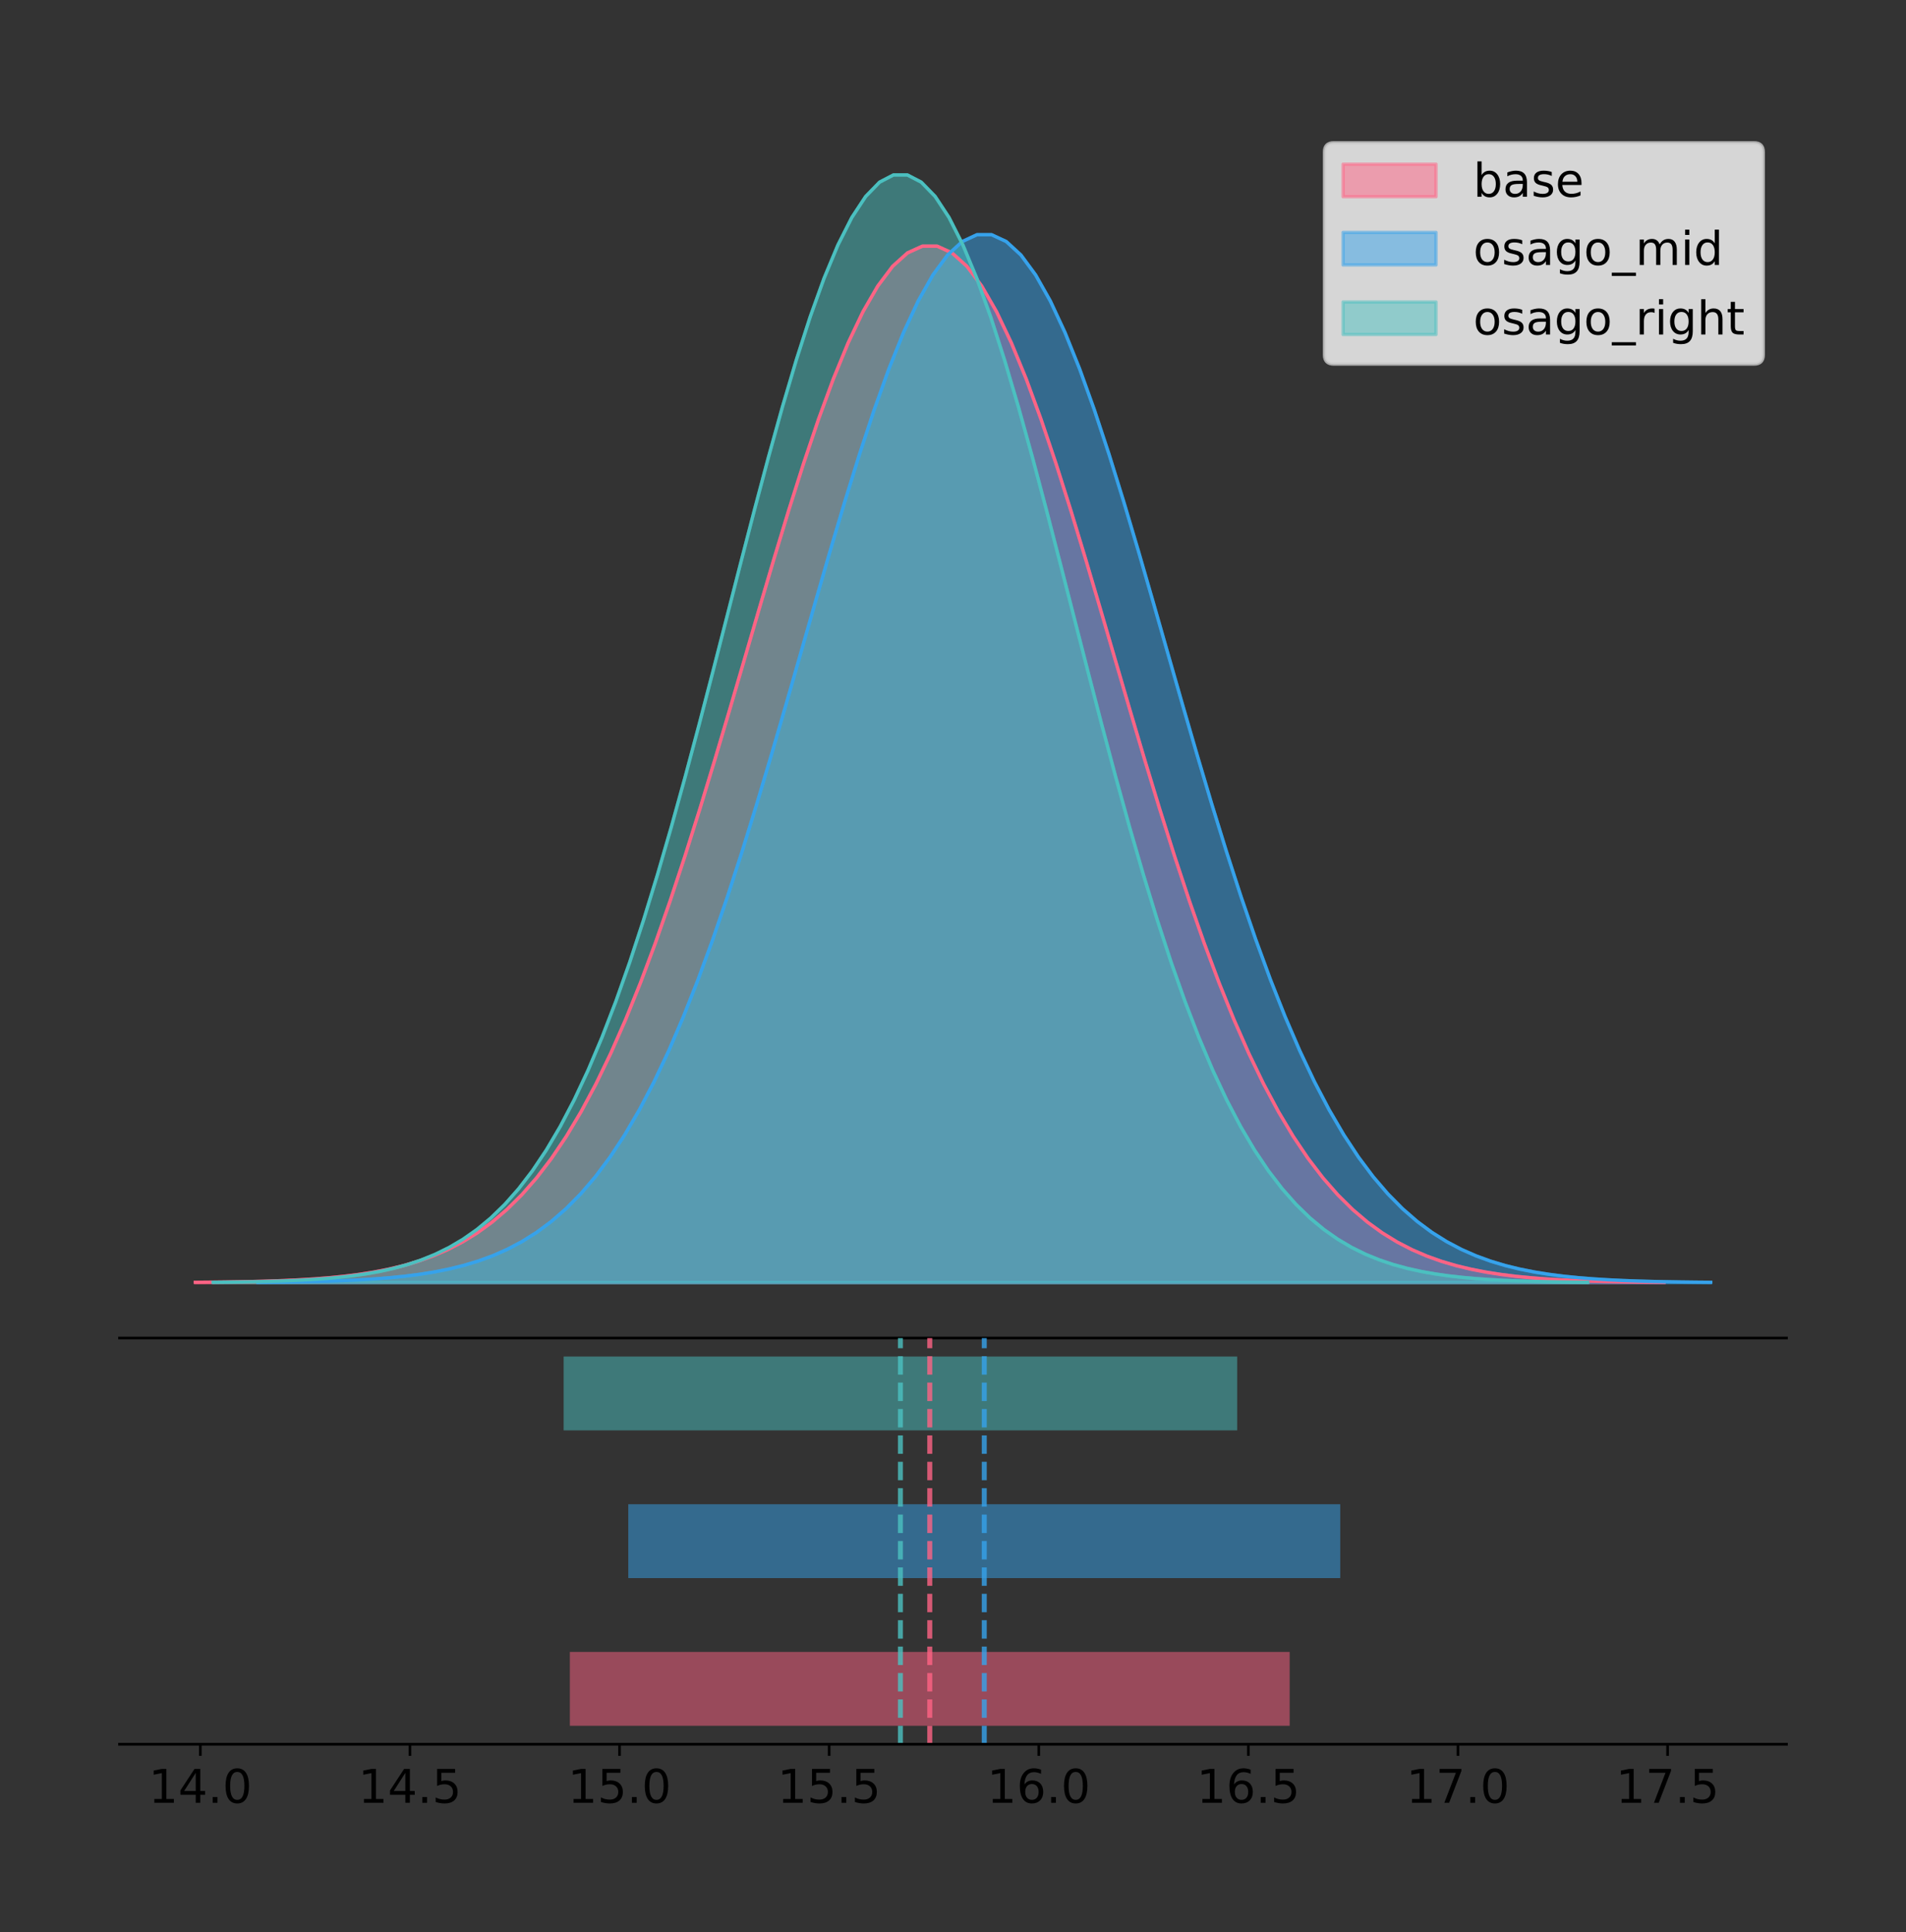 <?xml version="1.0" encoding="utf-8" standalone="no"?>
<!DOCTYPE svg PUBLIC "-//W3C//DTD SVG 1.1//EN"
  "http://www.w3.org/Graphics/SVG/1.1/DTD/svg11.dtd">
<!-- Created with matplotlib (https://matplotlib.org/) -->
<svg height="581.789pt" version="1.1" viewBox="0 0 574.2 581.789" width="574.2pt" xmlns="http://www.w3.org/2000/svg" xmlns:xlink="http://www.w3.org/1999/xlink">
 <rect x="0" y="0" width="574.2" height="581.789" fill="#333333" stroke="none"/>
 <defs>
  <style type="text/css">
*{stroke-linecap:butt;stroke-linejoin:round;}
  </style>
 </defs>
 <g id="figure_1">
  <g id="patch_1">
   <path d="M 0 581.789 
L 574.2 581.789 
L 574.2 0 
L 0 0 
z
" style="fill:none;"/>
  </g>
  <g id="axes_1">
   <g id="patch_2">
    <path d="M 36 402.93 
L 538.2 402.93 
L 538.2 36 
L 36 36 
z
" style="fill:none;"/>
   </g>
   <g id="PolyCollection_1">
    <defs>
     <path d="M 58.827 -195.538 
L 58.827 -195.643 
L 63.297 -195.682 
L 67.768 -195.735 
L 72.238 -195.806 
L 76.708 -195.9 
L 81.178 -196.024 
L 85.648 -196.186 
L 90.118 -196.396 
L 94.588 -196.667 
L 99.059 -197.013 
L 103.529 -197.454 
L 107.999 -198.009 
L 112.469 -198.705 
L 116.939 -199.571 
L 121.409 -200.64 
L 125.879 -201.949 
L 130.35 -203.543 
L 134.82 -205.468 
L 139.29 -207.776 
L 143.76 -210.522 
L 148.23 -213.765 
L 152.7 -217.564 
L 157.171 -221.983 
L 161.641 -227.082 
L 166.111 -232.919 
L 170.581 -239.548 
L 175.051 -247.015 
L 179.521 -255.357 
L 183.991 -264.599 
L 188.462 -274.749 
L 192.932 -285.8 
L 197.402 -297.723 
L 201.872 -310.468 
L 206.342 -323.961 
L 210.812 -338.105 
L 215.282 -352.776 
L 219.753 -367.828 
L 224.223 -383.092 
L 228.693 -398.38 
L 233.163 -413.486 
L 237.633 -428.193 
L 242.103 -442.276 
L 246.574 -455.508 
L 251.044 -467.667 
L 255.514 -478.54 
L 259.984 -487.933 
L 264.454 -495.671 
L 268.924 -501.608 
L 273.394 -505.631 
L 277.865 -507.663 
L 282.335 -507.663 
L 286.805 -505.631 
L 291.275 -501.608 
L 295.745 -495.671 
L 300.215 -487.933 
L 304.685 -478.54 
L 309.156 -467.667 
L 313.626 -455.508 
L 318.096 -442.276 
L 322.566 -428.193 
L 327.036 -413.486 
L 331.506 -398.38 
L 335.976 -383.092 
L 340.447 -367.828 
L 344.917 -352.776 
L 349.387 -338.105 
L 353.857 -323.961 
L 358.327 -310.468 
L 362.797 -297.723 
L 367.268 -285.8 
L 371.738 -274.749 
L 376.208 -264.599 
L 380.678 -255.357 
L 385.148 -247.015 
L 389.618 -239.548 
L 394.088 -232.919 
L 398.559 -227.082 
L 403.029 -221.983 
L 407.499 -217.564 
L 411.969 -213.765 
L 416.439 -210.522 
L 420.909 -207.776 
L 425.379 -205.468 
L 429.85 -203.543 
L 434.32 -201.949 
L 438.79 -200.64 
L 443.26 -199.571 
L 447.73 -198.705 
L 452.2 -198.009 
L 456.67 -197.454 
L 461.141 -197.013 
L 465.611 -196.667 
L 470.081 -196.396 
L 474.551 -196.186 
L 479.021 -196.024 
L 483.491 -195.9 
L 487.962 -195.806 
L 492.432 -195.735 
L 496.902 -195.682 
L 501.372 -195.643 
L 501.372 -195.538 
L 501.372 -195.538 
L 496.902 -195.538 
L 492.432 -195.538 
L 487.962 -195.538 
L 483.491 -195.538 
L 479.021 -195.538 
L 474.551 -195.538 
L 470.081 -195.538 
L 465.611 -195.538 
L 461.141 -195.538 
L 456.67 -195.538 
L 452.2 -195.538 
L 447.73 -195.538 
L 443.26 -195.538 
L 438.79 -195.538 
L 434.32 -195.538 
L 429.85 -195.538 
L 425.379 -195.538 
L 420.909 -195.538 
L 416.439 -195.538 
L 411.969 -195.538 
L 407.499 -195.538 
L 403.029 -195.538 
L 398.559 -195.538 
L 394.088 -195.538 
L 389.618 -195.538 
L 385.148 -195.538 
L 380.678 -195.538 
L 376.208 -195.538 
L 371.738 -195.538 
L 367.268 -195.538 
L 362.797 -195.538 
L 358.327 -195.538 
L 353.857 -195.538 
L 349.387 -195.538 
L 344.917 -195.538 
L 340.447 -195.538 
L 335.976 -195.538 
L 331.506 -195.538 
L 327.036 -195.538 
L 322.566 -195.538 
L 318.096 -195.538 
L 313.626 -195.538 
L 309.156 -195.538 
L 304.685 -195.538 
L 300.215 -195.538 
L 295.745 -195.538 
L 291.275 -195.538 
L 286.805 -195.538 
L 282.335 -195.538 
L 277.865 -195.538 
L 273.394 -195.538 
L 268.924 -195.538 
L 264.454 -195.538 
L 259.984 -195.538 
L 255.514 -195.538 
L 251.044 -195.538 
L 246.574 -195.538 
L 242.103 -195.538 
L 237.633 -195.538 
L 233.163 -195.538 
L 228.693 -195.538 
L 224.223 -195.538 
L 219.753 -195.538 
L 215.282 -195.538 
L 210.812 -195.538 
L 206.342 -195.538 
L 201.872 -195.538 
L 197.402 -195.538 
L 192.932 -195.538 
L 188.462 -195.538 
L 183.991 -195.538 
L 179.521 -195.538 
L 175.051 -195.538 
L 170.581 -195.538 
L 166.111 -195.538 
L 161.641 -195.538 
L 157.171 -195.538 
L 152.7 -195.538 
L 148.23 -195.538 
L 143.76 -195.538 
L 139.29 -195.538 
L 134.82 -195.538 
L 130.35 -195.538 
L 125.879 -195.538 
L 121.409 -195.538 
L 116.939 -195.538 
L 112.469 -195.538 
L 107.999 -195.538 
L 103.529 -195.538 
L 99.059 -195.538 
L 94.588 -195.538 
L 90.118 -195.538 
L 85.648 -195.538 
L 81.178 -195.538 
L 76.708 -195.538 
L 72.238 -195.538 
L 67.768 -195.538 
L 63.297 -195.538 
L 58.827 -195.538 
z
" id="mcc9eb3bd66" style="stroke:#ff6384;stroke-opacity:0.5;"/>
    </defs>
    <g clip-path="url(#pfd0a2df5ee)">
     <use style="fill:#ff6384;fill-opacity:0.5;stroke:#ff6384;stroke-opacity:0.5;" x="0" xlink:href="#mcc9eb3bd66" y="581.789"/>
    </g>
   </g>
   <g id="PolyCollection_2">
    <defs>
     <path d="M 77.663 -195.538 
L 77.663 -195.644 
L 82.084 -195.684 
L 86.506 -195.738 
L 90.927 -195.809 
L 95.348 -195.904 
L 99.77 -196.03 
L 104.191 -196.193 
L 108.612 -196.406 
L 113.033 -196.679 
L 117.455 -197.03 
L 121.876 -197.475 
L 126.297 -198.037 
L 130.719 -198.74 
L 135.14 -199.615 
L 139.561 -200.696 
L 143.983 -202.02 
L 148.404 -203.632 
L 152.825 -205.578 
L 157.247 -207.911 
L 161.668 -210.687 
L 166.089 -213.966 
L 170.51 -217.808 
L 174.932 -222.276 
L 179.353 -227.431 
L 183.774 -233.332 
L 188.196 -240.034 
L 192.617 -247.584 
L 197.038 -256.018 
L 201.46 -265.362 
L 205.881 -275.624 
L 210.302 -286.797 
L 214.724 -298.852 
L 219.145 -311.737 
L 223.566 -325.38 
L 227.988 -339.68 
L 232.409 -354.513 
L 236.83 -369.731 
L 241.251 -385.164 
L 245.673 -400.621 
L 250.094 -415.893 
L 254.515 -430.763 
L 258.937 -445.001 
L 263.358 -458.379 
L 267.779 -470.673 
L 272.201 -481.666 
L 276.622 -491.162 
L 281.043 -498.986 
L 285.465 -504.989 
L 289.886 -509.057 
L 294.307 -511.111 
L 298.728 -511.111 
L 303.15 -509.057 
L 307.571 -504.989 
L 311.992 -498.986 
L 316.414 -491.162 
L 320.835 -481.666 
L 325.256 -470.673 
L 329.678 -458.379 
L 334.099 -445.001 
L 338.52 -430.763 
L 342.942 -415.893 
L 347.363 -400.621 
L 351.784 -385.164 
L 356.206 -369.731 
L 360.627 -354.513 
L 365.048 -339.68 
L 369.469 -325.38 
L 373.891 -311.737 
L 378.312 -298.852 
L 382.733 -286.797 
L 387.155 -275.624 
L 391.576 -265.362 
L 395.997 -256.018 
L 400.419 -247.584 
L 404.84 -240.034 
L 409.261 -233.332 
L 413.683 -227.431 
L 418.104 -222.276 
L 422.525 -217.808 
L 426.947 -213.966 
L 431.368 -210.687 
L 435.789 -207.911 
L 440.21 -205.578 
L 444.632 -203.632 
L 449.053 -202.02 
L 453.474 -200.696 
L 457.896 -199.615 
L 462.317 -198.74 
L 466.738 -198.037 
L 471.16 -197.475 
L 475.581 -197.03 
L 480.002 -196.679 
L 484.424 -196.406 
L 488.845 -196.193 
L 493.266 -196.03 
L 497.687 -195.904 
L 502.109 -195.809 
L 506.53 -195.738 
L 510.951 -195.684 
L 515.373 -195.644 
L 515.373 -195.538 
L 515.373 -195.538 
L 510.951 -195.538 
L 506.53 -195.538 
L 502.109 -195.538 
L 497.687 -195.538 
L 493.266 -195.538 
L 488.845 -195.538 
L 484.424 -195.538 
L 480.002 -195.538 
L 475.581 -195.538 
L 471.16 -195.538 
L 466.738 -195.538 
L 462.317 -195.538 
L 457.896 -195.538 
L 453.474 -195.538 
L 449.053 -195.538 
L 444.632 -195.538 
L 440.21 -195.538 
L 435.789 -195.538 
L 431.368 -195.538 
L 426.947 -195.538 
L 422.525 -195.538 
L 418.104 -195.538 
L 413.683 -195.538 
L 409.261 -195.538 
L 404.84 -195.538 
L 400.419 -195.538 
L 395.997 -195.538 
L 391.576 -195.538 
L 387.155 -195.538 
L 382.733 -195.538 
L 378.312 -195.538 
L 373.891 -195.538 
L 369.469 -195.538 
L 365.048 -195.538 
L 360.627 -195.538 
L 356.206 -195.538 
L 351.784 -195.538 
L 347.363 -195.538 
L 342.942 -195.538 
L 338.52 -195.538 
L 334.099 -195.538 
L 329.678 -195.538 
L 325.256 -195.538 
L 320.835 -195.538 
L 316.414 -195.538 
L 311.992 -195.538 
L 307.571 -195.538 
L 303.15 -195.538 
L 298.728 -195.538 
L 294.307 -195.538 
L 289.886 -195.538 
L 285.465 -195.538 
L 281.043 -195.538 
L 276.622 -195.538 
L 272.201 -195.538 
L 267.779 -195.538 
L 263.358 -195.538 
L 258.937 -195.538 
L 254.515 -195.538 
L 250.094 -195.538 
L 245.673 -195.538 
L 241.251 -195.538 
L 236.83 -195.538 
L 232.409 -195.538 
L 227.988 -195.538 
L 223.566 -195.538 
L 219.145 -195.538 
L 214.724 -195.538 
L 210.302 -195.538 
L 205.881 -195.538 
L 201.46 -195.538 
L 197.038 -195.538 
L 192.617 -195.538 
L 188.196 -195.538 
L 183.774 -195.538 
L 179.353 -195.538 
L 174.932 -195.538 
L 170.51 -195.538 
L 166.089 -195.538 
L 161.668 -195.538 
L 157.247 -195.538 
L 152.825 -195.538 
L 148.404 -195.538 
L 143.983 -195.538 
L 139.561 -195.538 
L 135.14 -195.538 
L 130.719 -195.538 
L 126.297 -195.538 
L 121.876 -195.538 
L 117.455 -195.538 
L 113.033 -195.538 
L 108.612 -195.538 
L 104.191 -195.538 
L 99.77 -195.538 
L 95.348 -195.538 
L 90.927 -195.538 
L 86.506 -195.538 
L 82.084 -195.538 
L 77.663 -195.538 
z
" id="m06dfff434a" style="stroke:#36a2eb;stroke-opacity:0.5;"/>
    </defs>
    <g clip-path="url(#pfd0a2df5ee)">
     <use style="fill:#36a2eb;fill-opacity:0.5;stroke:#36a2eb;stroke-opacity:0.5;" x="0" xlink:href="#m06dfff434a" y="581.789"/>
    </g>
   </g>
   <g id="PolyCollection_3">
    <defs>
     <path d="M 64.214 -195.538 
L 64.214 -195.65 
L 68.397 -195.692 
L 72.579 -195.749 
L 76.762 -195.825 
L 80.945 -195.925 
L 85.128 -196.058 
L 89.31 -196.23 
L 93.493 -196.455 
L 97.676 -196.744 
L 101.858 -197.115 
L 106.041 -197.585 
L 110.224 -198.179 
L 114.407 -198.923 
L 118.589 -199.848 
L 122.772 -200.99 
L 126.955 -202.39 
L 131.138 -204.093 
L 135.32 -206.151 
L 139.503 -208.617 
L 143.686 -211.552 
L 147.868 -215.017 
L 152.051 -219.078 
L 156.234 -223.801 
L 160.417 -229.25 
L 164.599 -235.488 
L 168.782 -242.572 
L 172.965 -250.552 
L 177.148 -259.468 
L 181.33 -269.344 
L 185.513 -280.192 
L 189.696 -292.002 
L 193.879 -304.744 
L 198.061 -318.365 
L 202.244 -332.786 
L 206.427 -347.901 
L 210.609 -363.58 
L 214.792 -379.667 
L 218.975 -395.98 
L 223.158 -412.318 
L 227.34 -428.462 
L 231.523 -444.18 
L 235.706 -459.23 
L 239.889 -473.372 
L 244.071 -486.366 
L 248.254 -497.987 
L 252.437 -508.025 
L 256.619 -516.294 
L 260.802 -522.64 
L 264.985 -526.94 
L 269.168 -529.111 
L 273.35 -529.111 
L 277.533 -526.94 
L 281.716 -522.64 
L 285.899 -516.294 
L 290.081 -508.025 
L 294.264 -497.987 
L 298.447 -486.366 
L 302.63 -473.372 
L 306.812 -459.23 
L 310.995 -444.18 
L 315.178 -428.462 
L 319.36 -412.318 
L 323.543 -395.98 
L 327.726 -379.667 
L 331.909 -363.58 
L 336.091 -347.901 
L 340.274 -332.786 
L 344.457 -318.365 
L 348.64 -304.744 
L 352.822 -292.002 
L 357.005 -280.192 
L 361.188 -269.344 
L 365.37 -259.468 
L 369.553 -250.552 
L 373.736 -242.572 
L 377.919 -235.488 
L 382.101 -229.25 
L 386.284 -223.801 
L 390.467 -219.078 
L 394.65 -215.017 
L 398.832 -211.552 
L 403.015 -208.617 
L 407.198 -206.151 
L 411.381 -204.093 
L 415.563 -202.39 
L 419.746 -200.99 
L 423.929 -199.848 
L 428.111 -198.923 
L 432.294 -198.179 
L 436.477 -197.585 
L 440.66 -197.115 
L 444.842 -196.744 
L 449.025 -196.455 
L 453.208 -196.23 
L 457.391 -196.058 
L 461.573 -195.925 
L 465.756 -195.825 
L 469.939 -195.749 
L 474.122 -195.692 
L 478.304 -195.65 
L 478.304 -195.538 
L 478.304 -195.538 
L 474.122 -195.538 
L 469.939 -195.538 
L 465.756 -195.538 
L 461.573 -195.538 
L 457.391 -195.538 
L 453.208 -195.538 
L 449.025 -195.538 
L 444.842 -195.538 
L 440.66 -195.538 
L 436.477 -195.538 
L 432.294 -195.538 
L 428.111 -195.538 
L 423.929 -195.538 
L 419.746 -195.538 
L 415.563 -195.538 
L 411.381 -195.538 
L 407.198 -195.538 
L 403.015 -195.538 
L 398.832 -195.538 
L 394.65 -195.538 
L 390.467 -195.538 
L 386.284 -195.538 
L 382.101 -195.538 
L 377.919 -195.538 
L 373.736 -195.538 
L 369.553 -195.538 
L 365.37 -195.538 
L 361.188 -195.538 
L 357.005 -195.538 
L 352.822 -195.538 
L 348.64 -195.538 
L 344.457 -195.538 
L 340.274 -195.538 
L 336.091 -195.538 
L 331.909 -195.538 
L 327.726 -195.538 
L 323.543 -195.538 
L 319.36 -195.538 
L 315.178 -195.538 
L 310.995 -195.538 
L 306.812 -195.538 
L 302.63 -195.538 
L 298.447 -195.538 
L 294.264 -195.538 
L 290.081 -195.538 
L 285.899 -195.538 
L 281.716 -195.538 
L 277.533 -195.538 
L 273.35 -195.538 
L 269.168 -195.538 
L 264.985 -195.538 
L 260.802 -195.538 
L 256.619 -195.538 
L 252.437 -195.538 
L 248.254 -195.538 
L 244.071 -195.538 
L 239.889 -195.538 
L 235.706 -195.538 
L 231.523 -195.538 
L 227.34 -195.538 
L 223.158 -195.538 
L 218.975 -195.538 
L 214.792 -195.538 
L 210.609 -195.538 
L 206.427 -195.538 
L 202.244 -195.538 
L 198.061 -195.538 
L 193.879 -195.538 
L 189.696 -195.538 
L 185.513 -195.538 
L 181.33 -195.538 
L 177.148 -195.538 
L 172.965 -195.538 
L 168.782 -195.538 
L 164.599 -195.538 
L 160.417 -195.538 
L 156.234 -195.538 
L 152.051 -195.538 
L 147.868 -195.538 
L 143.686 -195.538 
L 139.503 -195.538 
L 135.32 -195.538 
L 131.138 -195.538 
L 126.955 -195.538 
L 122.772 -195.538 
L 118.589 -195.538 
L 114.407 -195.538 
L 110.224 -195.538 
L 106.041 -195.538 
L 101.858 -195.538 
L 97.676 -195.538 
L 93.493 -195.538 
L 89.31 -195.538 
L 85.128 -195.538 
L 80.945 -195.538 
L 76.762 -195.538 
L 72.579 -195.538 
L 68.397 -195.538 
L 64.214 -195.538 
z
" id="m4a8148c8c5" style="stroke:#4bc0c0;stroke-opacity:0.5;"/>
    </defs>
    <g clip-path="url(#pfd0a2df5ee)">
     <use style="fill:#4bc0c0;fill-opacity:0.5;stroke:#4bc0c0;stroke-opacity:0.5;" x="0" xlink:href="#m4a8148c8c5" y="581.789"/>
    </g>
   </g>
   <g id="line2d_1">
    <path clip-path="url(#pfd0a2df5ee)" d="M 58.827 386.147 
L 63.297 386.107 
L 67.768 386.054 
L 72.238 385.983 
L 76.708 385.889 
L 81.178 385.765 
L 85.648 385.603 
L 90.118 385.393 
L 94.588 385.123 
L 99.059 384.776 
L 103.529 384.336 
L 107.999 383.78 
L 112.469 383.084 
L 116.939 382.219 
L 121.409 381.15 
L 125.879 379.84 
L 130.35 378.246 
L 134.82 376.321 
L 139.29 374.013 
L 143.76 371.267 
L 148.23 368.025 
L 152.7 364.225 
L 157.171 359.806 
L 161.641 354.707 
L 166.111 348.87 
L 170.581 342.241 
L 175.051 334.774 
L 179.521 326.432 
L 183.991 317.191 
L 188.462 307.04 
L 192.932 295.99 
L 197.402 284.067 
L 201.872 271.322 
L 206.342 257.828 
L 210.812 243.685 
L 215.282 229.014 
L 219.753 213.961 
L 224.223 198.697 
L 228.693 183.409 
L 233.163 168.303 
L 237.633 153.596 
L 242.103 139.514 
L 246.574 126.282 
L 251.044 114.123 
L 255.514 103.249 
L 259.984 93.857 
L 264.454 86.119 
L 268.924 80.181 
L 273.394 76.158 
L 277.865 74.126 
L 282.335 74.126 
L 286.805 76.158 
L 291.275 80.181 
L 295.745 86.119 
L 300.215 93.857 
L 304.685 103.249 
L 309.156 114.123 
L 313.626 126.282 
L 318.096 139.514 
L 322.566 153.596 
L 327.036 168.303 
L 331.506 183.409 
L 335.976 198.697 
L 340.447 213.961 
L 344.917 229.014 
L 349.387 243.685 
L 353.857 257.828 
L 358.327 271.322 
L 362.797 284.067 
L 367.268 295.99 
L 371.738 307.04 
L 376.208 317.191 
L 380.678 326.432 
L 385.148 334.774 
L 389.618 342.241 
L 394.088 348.87 
L 398.559 354.707 
L 403.029 359.806 
L 407.499 364.225 
L 411.969 368.025 
L 416.439 371.267 
L 420.909 374.013 
L 425.379 376.321 
L 429.85 378.246 
L 434.32 379.84 
L 438.79 381.15 
L 443.26 382.219 
L 447.73 383.084 
L 452.2 383.78 
L 456.67 384.336 
L 461.141 384.776 
L 465.611 385.123 
L 470.081 385.393 
L 474.551 385.603 
L 479.021 385.765 
L 483.491 385.889 
L 487.962 385.983 
L 492.432 386.054 
L 496.902 386.107 
L 501.372 386.147 
" style="fill:none;stroke:#ff6384;stroke-linecap:square;"/>
   </g>
   <g id="line2d_2">
    <path clip-path="url(#pfd0a2df5ee)" d="M 77.663 386.145 
L 82.084 386.105 
L 86.506 386.052 
L 90.927 385.98 
L 95.348 385.885 
L 99.77 385.76 
L 104.191 385.596 
L 108.612 385.384 
L 113.033 385.11 
L 117.455 384.76 
L 121.876 384.315 
L 126.297 383.753 
L 130.719 383.049 
L 135.14 382.174 
L 139.561 381.093 
L 143.983 379.769 
L 148.404 378.158 
L 152.825 376.211 
L 157.247 373.878 
L 161.668 371.102 
L 166.089 367.824 
L 170.51 363.982 
L 174.932 359.514 
L 179.353 354.359 
L 183.774 348.457 
L 188.196 341.755 
L 192.617 334.206 
L 197.038 325.771 
L 201.46 316.428 
L 205.881 306.165 
L 210.302 294.993 
L 214.724 282.938 
L 219.145 270.052 
L 223.566 256.41 
L 227.988 242.11 
L 232.409 227.277 
L 236.83 212.058 
L 241.251 196.625 
L 245.673 181.169 
L 250.094 165.896 
L 254.515 151.027 
L 258.937 136.788 
L 263.358 123.41 
L 267.779 111.117 
L 272.201 100.123 
L 276.622 90.627 
L 281.043 82.804 
L 285.465 76.801 
L 289.886 72.733 
L 294.307 70.679 
L 298.728 70.679 
L 303.15 72.733 
L 307.571 76.801 
L 311.992 82.804 
L 316.414 90.627 
L 320.835 100.123 
L 325.256 111.117 
L 329.678 123.41 
L 334.099 136.788 
L 338.52 151.027 
L 342.942 165.896 
L 347.363 181.169 
L 351.784 196.625 
L 356.206 212.058 
L 360.627 227.277 
L 365.048 242.11 
L 369.469 256.41 
L 373.891 270.052 
L 378.312 282.938 
L 382.733 294.993 
L 387.155 306.165 
L 391.576 316.428 
L 395.997 325.771 
L 400.419 334.206 
L 404.84 341.755 
L 409.261 348.457 
L 413.683 354.359 
L 418.104 359.514 
L 422.525 363.982 
L 426.947 367.824 
L 431.368 371.102 
L 435.789 373.878 
L 440.21 376.211 
L 444.632 378.158 
L 449.053 379.769 
L 453.474 381.093 
L 457.896 382.174 
L 462.317 383.049 
L 466.738 383.753 
L 471.16 384.315 
L 475.581 384.76 
L 480.002 385.11 
L 484.424 385.384 
L 488.845 385.596 
L 493.266 385.76 
L 497.687 385.885 
L 502.109 385.98 
L 506.53 386.052 
L 510.951 386.105 
L 515.373 386.145 
" style="fill:none;stroke:#36a2eb;stroke-linecap:square;"/>
   </g>
   <g id="line2d_3">
    <path clip-path="url(#pfd0a2df5ee)" d="M 64.214 386.139 
L 68.397 386.097 
L 72.579 386.04 
L 76.762 385.965 
L 80.945 385.864 
L 85.128 385.732 
L 89.31 385.559 
L 93.493 385.334 
L 97.676 385.045 
L 101.858 384.675 
L 106.041 384.204 
L 110.224 383.61 
L 114.407 382.867 
L 118.589 381.941 
L 122.772 380.799 
L 126.955 379.399 
L 131.138 377.696 
L 135.32 375.639 
L 139.503 373.172 
L 143.686 370.238 
L 147.868 366.772 
L 152.051 362.711 
L 156.234 357.989 
L 160.417 352.539 
L 164.599 346.301 
L 168.782 339.217 
L 172.965 331.237 
L 177.148 322.322 
L 181.33 312.445 
L 185.513 301.597 
L 189.696 289.787 
L 193.879 277.045 
L 198.061 263.424 
L 202.244 249.004 
L 206.427 233.888 
L 210.609 218.209 
L 214.792 202.123 
L 218.975 185.809 
L 223.158 169.471 
L 227.34 153.327 
L 231.523 137.61 
L 235.706 122.559 
L 239.889 108.418 
L 244.071 95.423 
L 248.254 83.803 
L 252.437 73.765 
L 256.619 65.495 
L 260.802 59.15 
L 264.985 54.85 
L 269.168 52.679 
L 273.35 52.679 
L 277.533 54.85 
L 281.716 59.15 
L 285.899 65.495 
L 290.081 73.765 
L 294.264 83.803 
L 298.447 95.423 
L 302.63 108.418 
L 306.812 122.559 
L 310.995 137.61 
L 315.178 153.327 
L 319.36 169.471 
L 323.543 185.809 
L 327.726 202.123 
L 331.909 218.209 
L 336.091 233.888 
L 340.274 249.004 
L 344.457 263.424 
L 348.64 277.045 
L 352.822 289.787 
L 357.005 301.597 
L 361.188 312.445 
L 365.37 322.322 
L 369.553 331.237 
L 373.736 339.217 
L 377.919 346.301 
L 382.101 352.539 
L 386.284 357.989 
L 390.467 362.711 
L 394.65 366.772 
L 398.832 370.238 
L 403.015 373.172 
L 407.198 375.639 
L 411.381 377.696 
L 415.563 379.399 
L 419.746 380.799 
L 423.929 381.941 
L 428.111 382.867 
L 432.294 383.61 
L 436.477 384.204 
L 440.66 384.675 
L 444.842 385.045 
L 449.025 385.334 
L 453.208 385.559 
L 457.391 385.732 
L 461.573 385.864 
L 465.756 385.965 
L 469.939 386.04 
L 474.122 386.097 
L 478.304 386.139 
" style="fill:none;stroke:#4bc0c0;stroke-linecap:square;"/>
   </g>
   <g id="patch_3">
    <path d="M 36 402.93 
L 538.2 402.93 
" style="fill:none;stroke:#000000;stroke-linecap:square;stroke-linejoin:miter;stroke-width:0.8;"/>
   </g>
   <g id="legend_1">
    <g id="patch_4">
     <path d="M 401.814 109.627 
L 528.4 109.627 
Q 531.2 109.627 531.2 106.827 
L 531.2 45.8 
Q 531.2 43 528.4 43 
L 401.814 43 
Q 399.014 43 399.014 45.8 
L 399.014 106.827 
Q 399.014 109.627 401.814 109.627 
z
" style="fill:#ffffff;opacity:0.8;stroke:#cccccc;stroke-linejoin:miter;"/>
    </g>
    <g id="patch_5">
     <path d="M 404.614 59.238 
L 432.614 59.238 
L 432.614 49.438 
L 404.614 49.438 
z
" style="fill:#ff6384;opacity:0.5;stroke:#ff6384;stroke-linejoin:miter;"/>
    </g>
    <g id="text_1">
     <!-- base -->
     <defs>
      <path d="M 48.688 27.297 
Q 48.688 37.203 44.609 42.844 
Q 40.531 48.484 33.406 48.484 
Q 26.266 48.484 22.188 42.844 
Q 18.109 37.203 18.109 27.297 
Q 18.109 17.391 22.188 11.75 
Q 26.266 6.109 33.406 6.109 
Q 40.531 6.109 44.609 11.75 
Q 48.688 17.391 48.688 27.297 
z
M 18.109 46.391 
Q 20.953 51.266 25.266 53.625 
Q 29.594 56 35.594 56 
Q 45.562 56 51.781 48.094 
Q 58.016 40.188 58.016 27.297 
Q 58.016 14.406 51.781 6.484 
Q 45.562 -1.422 35.594 -1.422 
Q 29.594 -1.422 25.266 0.953 
Q 20.953 3.328 18.109 8.203 
L 18.109 0 
L 9.078 0 
L 9.078 75.984 
L 18.109 75.984 
z
" id="DejaVuSans-98"/>
      <path d="M 34.281 27.484 
Q 23.391 27.484 19.188 25 
Q 14.984 22.516 14.984 16.5 
Q 14.984 11.719 18.141 8.906 
Q 21.297 6.109 26.703 6.109 
Q 34.188 6.109 38.703 11.406 
Q 43.219 16.703 43.219 25.484 
L 43.219 27.484 
z
M 52.203 31.203 
L 52.203 0 
L 43.219 0 
L 43.219 8.297 
Q 40.141 3.328 35.547 0.953 
Q 30.953 -1.422 24.312 -1.422 
Q 15.922 -1.422 10.953 3.297 
Q 6 8.016 6 15.922 
Q 6 25.141 12.172 29.828 
Q 18.359 34.516 30.609 34.516 
L 43.219 34.516 
L 43.219 35.406 
Q 43.219 41.609 39.141 45 
Q 35.062 48.391 27.688 48.391 
Q 23 48.391 18.547 47.266 
Q 14.109 46.141 10.016 43.891 
L 10.016 52.203 
Q 14.938 54.109 19.578 55.047 
Q 24.219 56 28.609 56 
Q 40.484 56 46.344 49.844 
Q 52.203 43.703 52.203 31.203 
z
" id="DejaVuSans-97"/>
      <path d="M 44.281 53.078 
L 44.281 44.578 
Q 40.484 46.531 36.375 47.5 
Q 32.281 48.484 27.875 48.484 
Q 21.188 48.484 17.844 46.438 
Q 14.5 44.391 14.5 40.281 
Q 14.5 37.156 16.891 35.375 
Q 19.281 33.594 26.516 31.984 
L 29.594 31.297 
Q 39.156 29.25 43.188 25.516 
Q 47.219 21.781 47.219 15.094 
Q 47.219 7.469 41.188 3.016 
Q 35.156 -1.422 24.609 -1.422 
Q 20.219 -1.422 15.453 -0.562 
Q 10.688 0.297 5.422 2 
L 5.422 11.281 
Q 10.406 8.688 15.234 7.391 
Q 20.062 6.109 24.812 6.109 
Q 31.156 6.109 34.562 8.281 
Q 37.984 10.453 37.984 14.406 
Q 37.984 18.062 35.516 20.016 
Q 33.062 21.969 24.703 23.781 
L 21.578 24.516 
Q 13.234 26.266 9.516 29.906 
Q 5.812 33.547 5.812 39.891 
Q 5.812 47.609 11.281 51.797 
Q 16.75 56 26.812 56 
Q 31.781 56 36.172 55.266 
Q 40.578 54.547 44.281 53.078 
z
" id="DejaVuSans-115"/>
      <path d="M 56.203 29.594 
L 56.203 25.203 
L 14.891 25.203 
Q 15.484 15.922 20.484 11.062 
Q 25.484 6.203 34.422 6.203 
Q 39.594 6.203 44.453 7.469 
Q 49.312 8.734 54.109 11.281 
L 54.109 2.781 
Q 49.266 0.734 44.188 -0.344 
Q 39.109 -1.422 33.891 -1.422 
Q 20.797 -1.422 13.156 6.188 
Q 5.516 13.812 5.516 26.812 
Q 5.516 40.234 12.766 48.109 
Q 20.016 56 32.328 56 
Q 43.359 56 49.781 48.891 
Q 56.203 41.797 56.203 29.594 
z
M 47.219 32.234 
Q 47.125 39.594 43.094 43.984 
Q 39.062 48.391 32.422 48.391 
Q 24.906 48.391 20.391 44.141 
Q 15.875 39.891 15.188 32.172 
z
" id="DejaVuSans-101"/>
     </defs>
     <g transform="translate(443.814 59.238)scale(0.14 -0.14)">
      <use xlink:href="#DejaVuSans-98"/>
      <use x="63.477" xlink:href="#DejaVuSans-97"/>
      <use x="124.756" xlink:href="#DejaVuSans-115"/>
      <use x="176.855" xlink:href="#DejaVuSans-101"/>
     </g>
    </g>
    <g id="patch_6">
     <path d="M 404.614 79.787 
L 432.614 79.787 
L 432.614 69.987 
L 404.614 69.987 
z
" style="fill:#36a2eb;opacity:0.5;stroke:#36a2eb;stroke-linejoin:miter;"/>
    </g>
    <g id="text_2">
     <!-- osago_mid -->
     <defs>
      <path d="M 30.609 48.391 
Q 23.391 48.391 19.188 42.75 
Q 14.984 37.109 14.984 27.297 
Q 14.984 17.484 19.156 11.844 
Q 23.344 6.203 30.609 6.203 
Q 37.797 6.203 41.984 11.859 
Q 46.188 17.531 46.188 27.297 
Q 46.188 37.016 41.984 42.703 
Q 37.797 48.391 30.609 48.391 
z
M 30.609 56 
Q 42.328 56 49.016 48.375 
Q 55.719 40.766 55.719 27.297 
Q 55.719 13.875 49.016 6.219 
Q 42.328 -1.422 30.609 -1.422 
Q 18.844 -1.422 12.172 6.219 
Q 5.516 13.875 5.516 27.297 
Q 5.516 40.766 12.172 48.375 
Q 18.844 56 30.609 56 
z
" id="DejaVuSans-111"/>
      <path d="M 45.406 27.984 
Q 45.406 37.75 41.375 43.109 
Q 37.359 48.484 30.078 48.484 
Q 22.859 48.484 18.828 43.109 
Q 14.797 37.75 14.797 27.984 
Q 14.797 18.266 18.828 12.891 
Q 22.859 7.516 30.078 7.516 
Q 37.359 7.516 41.375 12.891 
Q 45.406 18.266 45.406 27.984 
z
M 54.391 6.781 
Q 54.391 -7.172 48.188 -13.984 
Q 42 -20.797 29.203 -20.797 
Q 24.469 -20.797 20.266 -20.094 
Q 16.062 -19.391 12.109 -17.922 
L 12.109 -9.188 
Q 16.062 -11.328 19.922 -12.344 
Q 23.781 -13.375 27.781 -13.375 
Q 36.625 -13.375 41.016 -8.766 
Q 45.406 -4.156 45.406 5.172 
L 45.406 9.625 
Q 42.625 4.781 38.281 2.391 
Q 33.938 0 27.875 0 
Q 17.828 0 11.672 7.656 
Q 5.516 15.328 5.516 27.984 
Q 5.516 40.672 11.672 48.328 
Q 17.828 56 27.875 56 
Q 33.938 56 38.281 53.609 
Q 42.625 51.219 45.406 46.391 
L 45.406 54.688 
L 54.391 54.688 
z
" id="DejaVuSans-103"/>
      <path d="M 50.984 -16.609 
L 50.984 -23.578 
L -0.984 -23.578 
L -0.984 -16.609 
z
" id="DejaVuSans-95"/>
      <path d="M 52 44.188 
Q 55.375 50.25 60.062 53.125 
Q 64.75 56 71.094 56 
Q 79.641 56 84.281 50.016 
Q 88.922 44.047 88.922 33.016 
L 88.922 0 
L 79.891 0 
L 79.891 32.719 
Q 79.891 40.578 77.094 44.375 
Q 74.312 48.188 68.609 48.188 
Q 61.625 48.188 57.562 43.547 
Q 53.516 38.922 53.516 30.906 
L 53.516 0 
L 44.484 0 
L 44.484 32.719 
Q 44.484 40.625 41.703 44.406 
Q 38.922 48.188 33.109 48.188 
Q 26.219 48.188 22.156 43.531 
Q 18.109 38.875 18.109 30.906 
L 18.109 0 
L 9.078 0 
L 9.078 54.688 
L 18.109 54.688 
L 18.109 46.188 
Q 21.188 51.219 25.484 53.609 
Q 29.781 56 35.688 56 
Q 41.656 56 45.828 52.969 
Q 50 49.953 52 44.188 
z
" id="DejaVuSans-109"/>
      <path d="M 9.422 54.688 
L 18.406 54.688 
L 18.406 0 
L 9.422 0 
z
M 9.422 75.984 
L 18.406 75.984 
L 18.406 64.594 
L 9.422 64.594 
z
" id="DejaVuSans-105"/>
      <path d="M 45.406 46.391 
L 45.406 75.984 
L 54.391 75.984 
L 54.391 0 
L 45.406 0 
L 45.406 8.203 
Q 42.578 3.328 38.25 0.953 
Q 33.938 -1.422 27.875 -1.422 
Q 17.969 -1.422 11.734 6.484 
Q 5.516 14.406 5.516 27.297 
Q 5.516 40.188 11.734 48.094 
Q 17.969 56 27.875 56 
Q 33.938 56 38.25 53.625 
Q 42.578 51.266 45.406 46.391 
z
M 14.797 27.297 
Q 14.797 17.391 18.875 11.75 
Q 22.953 6.109 30.078 6.109 
Q 37.203 6.109 41.297 11.75 
Q 45.406 17.391 45.406 27.297 
Q 45.406 37.203 41.297 42.844 
Q 37.203 48.484 30.078 48.484 
Q 22.953 48.484 18.875 42.844 
Q 14.797 37.203 14.797 27.297 
z
" id="DejaVuSans-100"/>
     </defs>
     <g transform="translate(443.814 79.787)scale(0.14 -0.14)">
      <use xlink:href="#DejaVuSans-111"/>
      <use x="61.182" xlink:href="#DejaVuSans-115"/>
      <use x="113.281" xlink:href="#DejaVuSans-97"/>
      <use x="174.561" xlink:href="#DejaVuSans-103"/>
      <use x="238.037" xlink:href="#DejaVuSans-111"/>
      <use x="299.219" xlink:href="#DejaVuSans-95"/>
      <use x="349.219" xlink:href="#DejaVuSans-109"/>
      <use x="446.631" xlink:href="#DejaVuSans-105"/>
      <use x="474.414" xlink:href="#DejaVuSans-100"/>
     </g>
    </g>
    <g id="patch_7">
     <path d="M 404.614 100.726 
L 432.614 100.726 
L 432.614 90.926 
L 404.614 90.926 
z
" style="fill:#4bc0c0;opacity:0.5;stroke:#4bc0c0;stroke-linejoin:miter;"/>
    </g>
    <g id="text_3">
     <!-- osago_right -->
     <defs>
      <path d="M 41.109 46.297 
Q 39.594 47.172 37.812 47.578 
Q 36.031 48 33.891 48 
Q 26.266 48 22.188 43.047 
Q 18.109 38.094 18.109 28.812 
L 18.109 0 
L 9.078 0 
L 9.078 54.688 
L 18.109 54.688 
L 18.109 46.188 
Q 20.953 51.172 25.484 53.578 
Q 30.031 56 36.531 56 
Q 37.453 56 38.578 55.875 
Q 39.703 55.766 41.062 55.516 
z
" id="DejaVuSans-114"/>
      <path d="M 54.891 33.016 
L 54.891 0 
L 45.906 0 
L 45.906 32.719 
Q 45.906 40.484 42.875 44.328 
Q 39.844 48.188 33.797 48.188 
Q 26.516 48.188 22.312 43.547 
Q 18.109 38.922 18.109 30.906 
L 18.109 0 
L 9.078 0 
L 9.078 75.984 
L 18.109 75.984 
L 18.109 46.188 
Q 21.344 51.125 25.703 53.562 
Q 30.078 56 35.797 56 
Q 45.219 56 50.047 50.172 
Q 54.891 44.344 54.891 33.016 
z
" id="DejaVuSans-104"/>
      <path d="M 18.312 70.219 
L 18.312 54.688 
L 36.812 54.688 
L 36.812 47.703 
L 18.312 47.703 
L 18.312 18.016 
Q 18.312 11.328 20.141 9.422 
Q 21.969 7.516 27.594 7.516 
L 36.812 7.516 
L 36.812 0 
L 27.594 0 
Q 17.188 0 13.234 3.875 
Q 9.281 7.766 9.281 18.016 
L 9.281 47.703 
L 2.688 47.703 
L 2.688 54.688 
L 9.281 54.688 
L 9.281 70.219 
z
" id="DejaVuSans-116"/>
     </defs>
     <g transform="translate(443.814 100.726)scale(0.14 -0.14)">
      <use xlink:href="#DejaVuSans-111"/>
      <use x="61.182" xlink:href="#DejaVuSans-115"/>
      <use x="113.281" xlink:href="#DejaVuSans-97"/>
      <use x="174.561" xlink:href="#DejaVuSans-103"/>
      <use x="238.037" xlink:href="#DejaVuSans-111"/>
      <use x="299.219" xlink:href="#DejaVuSans-95"/>
      <use x="349.219" xlink:href="#DejaVuSans-114"/>
      <use x="390.332" xlink:href="#DejaVuSans-105"/>
      <use x="418.115" xlink:href="#DejaVuSans-103"/>
      <use x="481.592" xlink:href="#DejaVuSans-104"/>
      <use x="544.971" xlink:href="#DejaVuSans-116"/>
     </g>
    </g>
   </g>
  </g>
  <g id="axes_2">
   <g id="patch_8">
    <path d="M 36 525.24 
L 538.2 525.24 
L 538.2 402.93 
L 36 402.93 
z
" style="fill:none;"/>
   </g>
   <g id="patch_9">
    <path clip-path="url(#pd7cdd08b93)" d="M 171.676 519.68 
L 388.523 519.68 
L 388.523 497.442 
L 171.676 497.442 
z
" style="fill:#ff6384;opacity:0.5;"/>
   </g>
   <g id="patch_10">
    <path clip-path="url(#pd7cdd08b93)" d="M 189.279 475.204 
L 403.757 475.204 
L 403.757 452.966 
L 189.279 452.966 
z
" style="fill:#36a2eb;opacity:0.5;"/>
   </g>
   <g id="patch_11">
    <path clip-path="url(#pd7cdd08b93)" d="M 169.807 430.728 
L 372.711 430.728 
L 372.711 408.49 
L 169.807 408.49 
z
" style="fill:#4bc0c0;opacity:0.5;"/>
   </g>
   <g id="matplotlib.axis_1">
    <g id="xtick_1">
     <g id="line2d_4">
      <defs>
       <path d="M 0 0 
L 0 3.5 
" id="mbd231624f7" style="stroke:#000000;stroke-width:0.8;"/>
      </defs>
      <g>
       <use style="stroke:#000000;stroke-width:0.8;" x="60.348" xlink:href="#mbd231624f7" y="525.24"/>
      </g>
     </g>
     <g id="text_4">
      <!-- 14.0 -->
      <defs>
       <path d="M 12.406 8.297 
L 28.516 8.297 
L 28.516 63.922 
L 10.984 60.406 
L 10.984 69.391 
L 28.422 72.906 
L 38.281 72.906 
L 38.281 8.297 
L 54.391 8.297 
L 54.391 0 
L 12.406 0 
z
" id="DejaVuSans-49"/>
       <path d="M 37.797 64.312 
L 12.891 25.391 
L 37.797 25.391 
z
M 35.203 72.906 
L 47.609 72.906 
L 47.609 25.391 
L 58.016 25.391 
L 58.016 17.188 
L 47.609 17.188 
L 47.609 0 
L 37.797 0 
L 37.797 17.188 
L 4.891 17.188 
L 4.891 26.703 
z
" id="DejaVuSans-52"/>
       <path d="M 10.688 12.406 
L 21 12.406 
L 21 0 
L 10.688 0 
z
" id="DejaVuSans-46"/>
       <path d="M 31.781 66.406 
Q 24.172 66.406 20.328 58.906 
Q 16.5 51.422 16.5 36.375 
Q 16.5 21.391 20.328 13.891 
Q 24.172 6.391 31.781 6.391 
Q 39.453 6.391 43.281 13.891 
Q 47.125 21.391 47.125 36.375 
Q 47.125 51.422 43.281 58.906 
Q 39.453 66.406 31.781 66.406 
z
M 31.781 74.219 
Q 44.047 74.219 50.516 64.516 
Q 56.984 54.828 56.984 36.375 
Q 56.984 17.969 50.516 8.266 
Q 44.047 -1.422 31.781 -1.422 
Q 19.531 -1.422 13.062 8.266 
Q 6.594 17.969 6.594 36.375 
Q 6.594 54.828 13.062 64.516 
Q 19.531 74.219 31.781 74.219 
z
" id="DejaVuSans-48"/>
      </defs>
      <g transform="translate(44.762 542.878)scale(0.14 -0.14)">
       <use xlink:href="#DejaVuSans-49"/>
       <use x="63.623" xlink:href="#DejaVuSans-52"/>
       <use x="127.246" xlink:href="#DejaVuSans-46"/>
       <use x="159.033" xlink:href="#DejaVuSans-48"/>
      </g>
     </g>
    </g>
    <g id="xtick_2">
     <g id="line2d_5">
      <g>
       <use style="stroke:#000000;stroke-width:0.8;" x="123.495" xlink:href="#mbd231624f7" y="525.24"/>
      </g>
     </g>
     <g id="text_5">
      <!-- 14.5 -->
      <defs>
       <path d="M 10.797 72.906 
L 49.516 72.906 
L 49.516 64.594 
L 19.828 64.594 
L 19.828 46.734 
Q 21.969 47.469 24.109 47.828 
Q 26.266 48.188 28.422 48.188 
Q 40.625 48.188 47.75 41.5 
Q 54.891 34.812 54.891 23.391 
Q 54.891 11.625 47.562 5.094 
Q 40.234 -1.422 26.906 -1.422 
Q 22.312 -1.422 17.547 -0.641 
Q 12.797 0.141 7.719 1.703 
L 7.719 11.625 
Q 12.109 9.234 16.797 8.062 
Q 21.484 6.891 26.703 6.891 
Q 35.156 6.891 40.078 11.328 
Q 45.016 15.766 45.016 23.391 
Q 45.016 31 40.078 35.438 
Q 35.156 39.891 26.703 39.891 
Q 22.75 39.891 18.812 39.016 
Q 14.891 38.141 10.797 36.281 
z
" id="DejaVuSans-53"/>
      </defs>
      <g transform="translate(107.909 542.878)scale(0.14 -0.14)">
       <use xlink:href="#DejaVuSans-49"/>
       <use x="63.623" xlink:href="#DejaVuSans-52"/>
       <use x="127.246" xlink:href="#DejaVuSans-46"/>
       <use x="159.033" xlink:href="#DejaVuSans-53"/>
      </g>
     </g>
    </g>
    <g id="xtick_3">
     <g id="line2d_6">
      <g>
       <use style="stroke:#000000;stroke-width:0.8;" x="186.642" xlink:href="#mbd231624f7" y="525.24"/>
      </g>
     </g>
     <g id="text_6">
      <!-- 15.0 -->
      <g transform="translate(171.056 542.878)scale(0.14 -0.14)">
       <use xlink:href="#DejaVuSans-49"/>
       <use x="63.623" xlink:href="#DejaVuSans-53"/>
       <use x="127.246" xlink:href="#DejaVuSans-46"/>
       <use x="159.033" xlink:href="#DejaVuSans-48"/>
      </g>
     </g>
    </g>
    <g id="xtick_4">
     <g id="line2d_7">
      <g>
       <use style="stroke:#000000;stroke-width:0.8;" x="249.789" xlink:href="#mbd231624f7" y="525.24"/>
      </g>
     </g>
     <g id="text_7">
      <!-- 15.5 -->
      <g transform="translate(234.203 542.878)scale(0.14 -0.14)">
       <use xlink:href="#DejaVuSans-49"/>
       <use x="63.623" xlink:href="#DejaVuSans-53"/>
       <use x="127.246" xlink:href="#DejaVuSans-46"/>
       <use x="159.033" xlink:href="#DejaVuSans-53"/>
      </g>
     </g>
    </g>
    <g id="xtick_5">
     <g id="line2d_8">
      <g>
       <use style="stroke:#000000;stroke-width:0.8;" x="312.936" xlink:href="#mbd231624f7" y="525.24"/>
      </g>
     </g>
     <g id="text_8">
      <!-- 16.0 -->
      <defs>
       <path d="M 33.016 40.375 
Q 26.375 40.375 22.484 35.828 
Q 18.609 31.297 18.609 23.391 
Q 18.609 15.531 22.484 10.953 
Q 26.375 6.391 33.016 6.391 
Q 39.656 6.391 43.531 10.953 
Q 47.406 15.531 47.406 23.391 
Q 47.406 31.297 43.531 35.828 
Q 39.656 40.375 33.016 40.375 
z
M 52.594 71.297 
L 52.594 62.312 
Q 48.875 64.062 45.094 64.984 
Q 41.312 65.922 37.594 65.922 
Q 27.828 65.922 22.672 59.328 
Q 17.531 52.734 16.797 39.406 
Q 19.672 43.656 24.016 45.922 
Q 28.375 48.188 33.594 48.188 
Q 44.578 48.188 50.953 41.516 
Q 57.328 34.859 57.328 23.391 
Q 57.328 12.156 50.688 5.359 
Q 44.047 -1.422 33.016 -1.422 
Q 20.359 -1.422 13.672 8.266 
Q 6.984 17.969 6.984 36.375 
Q 6.984 53.656 15.188 63.938 
Q 23.391 74.219 37.203 74.219 
Q 40.922 74.219 44.703 73.484 
Q 48.484 72.75 52.594 71.297 
z
" id="DejaVuSans-54"/>
      </defs>
      <g transform="translate(297.35 542.878)scale(0.14 -0.14)">
       <use xlink:href="#DejaVuSans-49"/>
       <use x="63.623" xlink:href="#DejaVuSans-54"/>
       <use x="127.246" xlink:href="#DejaVuSans-46"/>
       <use x="159.033" xlink:href="#DejaVuSans-48"/>
      </g>
     </g>
    </g>
    <g id="xtick_6">
     <g id="line2d_9">
      <g>
       <use style="stroke:#000000;stroke-width:0.8;" x="376.083" xlink:href="#mbd231624f7" y="525.24"/>
      </g>
     </g>
     <g id="text_9">
      <!-- 16.5 -->
      <g transform="translate(360.497 542.878)scale(0.14 -0.14)">
       <use xlink:href="#DejaVuSans-49"/>
       <use x="63.623" xlink:href="#DejaVuSans-54"/>
       <use x="127.246" xlink:href="#DejaVuSans-46"/>
       <use x="159.033" xlink:href="#DejaVuSans-53"/>
      </g>
     </g>
    </g>
    <g id="xtick_7">
     <g id="line2d_10">
      <g>
       <use style="stroke:#000000;stroke-width:0.8;" x="439.23" xlink:href="#mbd231624f7" y="525.24"/>
      </g>
     </g>
     <g id="text_10">
      <!-- 17.0 -->
      <defs>
       <path d="M 8.203 72.906 
L 55.078 72.906 
L 55.078 68.703 
L 28.609 0 
L 18.312 0 
L 43.219 64.594 
L 8.203 64.594 
z
" id="DejaVuSans-55"/>
      </defs>
      <g transform="translate(423.644 542.878)scale(0.14 -0.14)">
       <use xlink:href="#DejaVuSans-49"/>
       <use x="63.623" xlink:href="#DejaVuSans-55"/>
       <use x="127.246" xlink:href="#DejaVuSans-46"/>
       <use x="159.033" xlink:href="#DejaVuSans-48"/>
      </g>
     </g>
    </g>
    <g id="xtick_8">
     <g id="line2d_11">
      <g>
       <use style="stroke:#000000;stroke-width:0.8;" x="502.377" xlink:href="#mbd231624f7" y="525.24"/>
      </g>
     </g>
     <g id="text_11">
      <!-- 17.5 -->
      <g transform="translate(486.791 542.878)scale(0.14 -0.14)">
       <use xlink:href="#DejaVuSans-49"/>
       <use x="63.623" xlink:href="#DejaVuSans-55"/>
       <use x="127.246" xlink:href="#DejaVuSans-46"/>
       <use x="159.033" xlink:href="#DejaVuSans-53"/>
      </g>
     </g>
    </g>
   </g>
   <g id="line2d_12">
    <path clip-path="url(#pd7cdd08b93)" d="M 280.1 525.24 
L 280.1 402.93 
" style="fill:none;stroke:#ff6384;stroke-dasharray:5.55,2.4;stroke-dashoffset:0;stroke-opacity:0.8;stroke-width:1.5;"/>
   </g>
   <g id="line2d_13">
    <path clip-path="url(#pd7cdd08b93)" d="M 296.518 525.24 
L 296.518 402.93 
" style="fill:none;stroke:#36a2eb;stroke-dasharray:5.55,2.4;stroke-dashoffset:0;stroke-opacity:0.8;stroke-width:1.5;"/>
   </g>
   <g id="line2d_14">
    <path clip-path="url(#pd7cdd08b93)" d="M 271.259 525.24 
L 271.259 402.93 
" style="fill:none;stroke:#4bc0c0;stroke-dasharray:5.55,2.4;stroke-dashoffset:0;stroke-opacity:0.8;stroke-width:1.5;"/>
   </g>
   <g id="patch_12">
    <path d="M 36 525.24 
L 538.2 525.24 
" style="fill:none;stroke:#000000;stroke-linecap:square;stroke-linejoin:miter;stroke-width:0.8;"/>
   </g>
  </g>
 </g>
 <defs>
  <clipPath id="pfd0a2df5ee">
   <rect height="366.93" width="502.2" x="36" y="36"/>
  </clipPath>
  <clipPath id="pd7cdd08b93">
   <rect height="122.31" width="502.2" x="36" y="402.93"/>
  </clipPath>
 </defs>
</svg>

